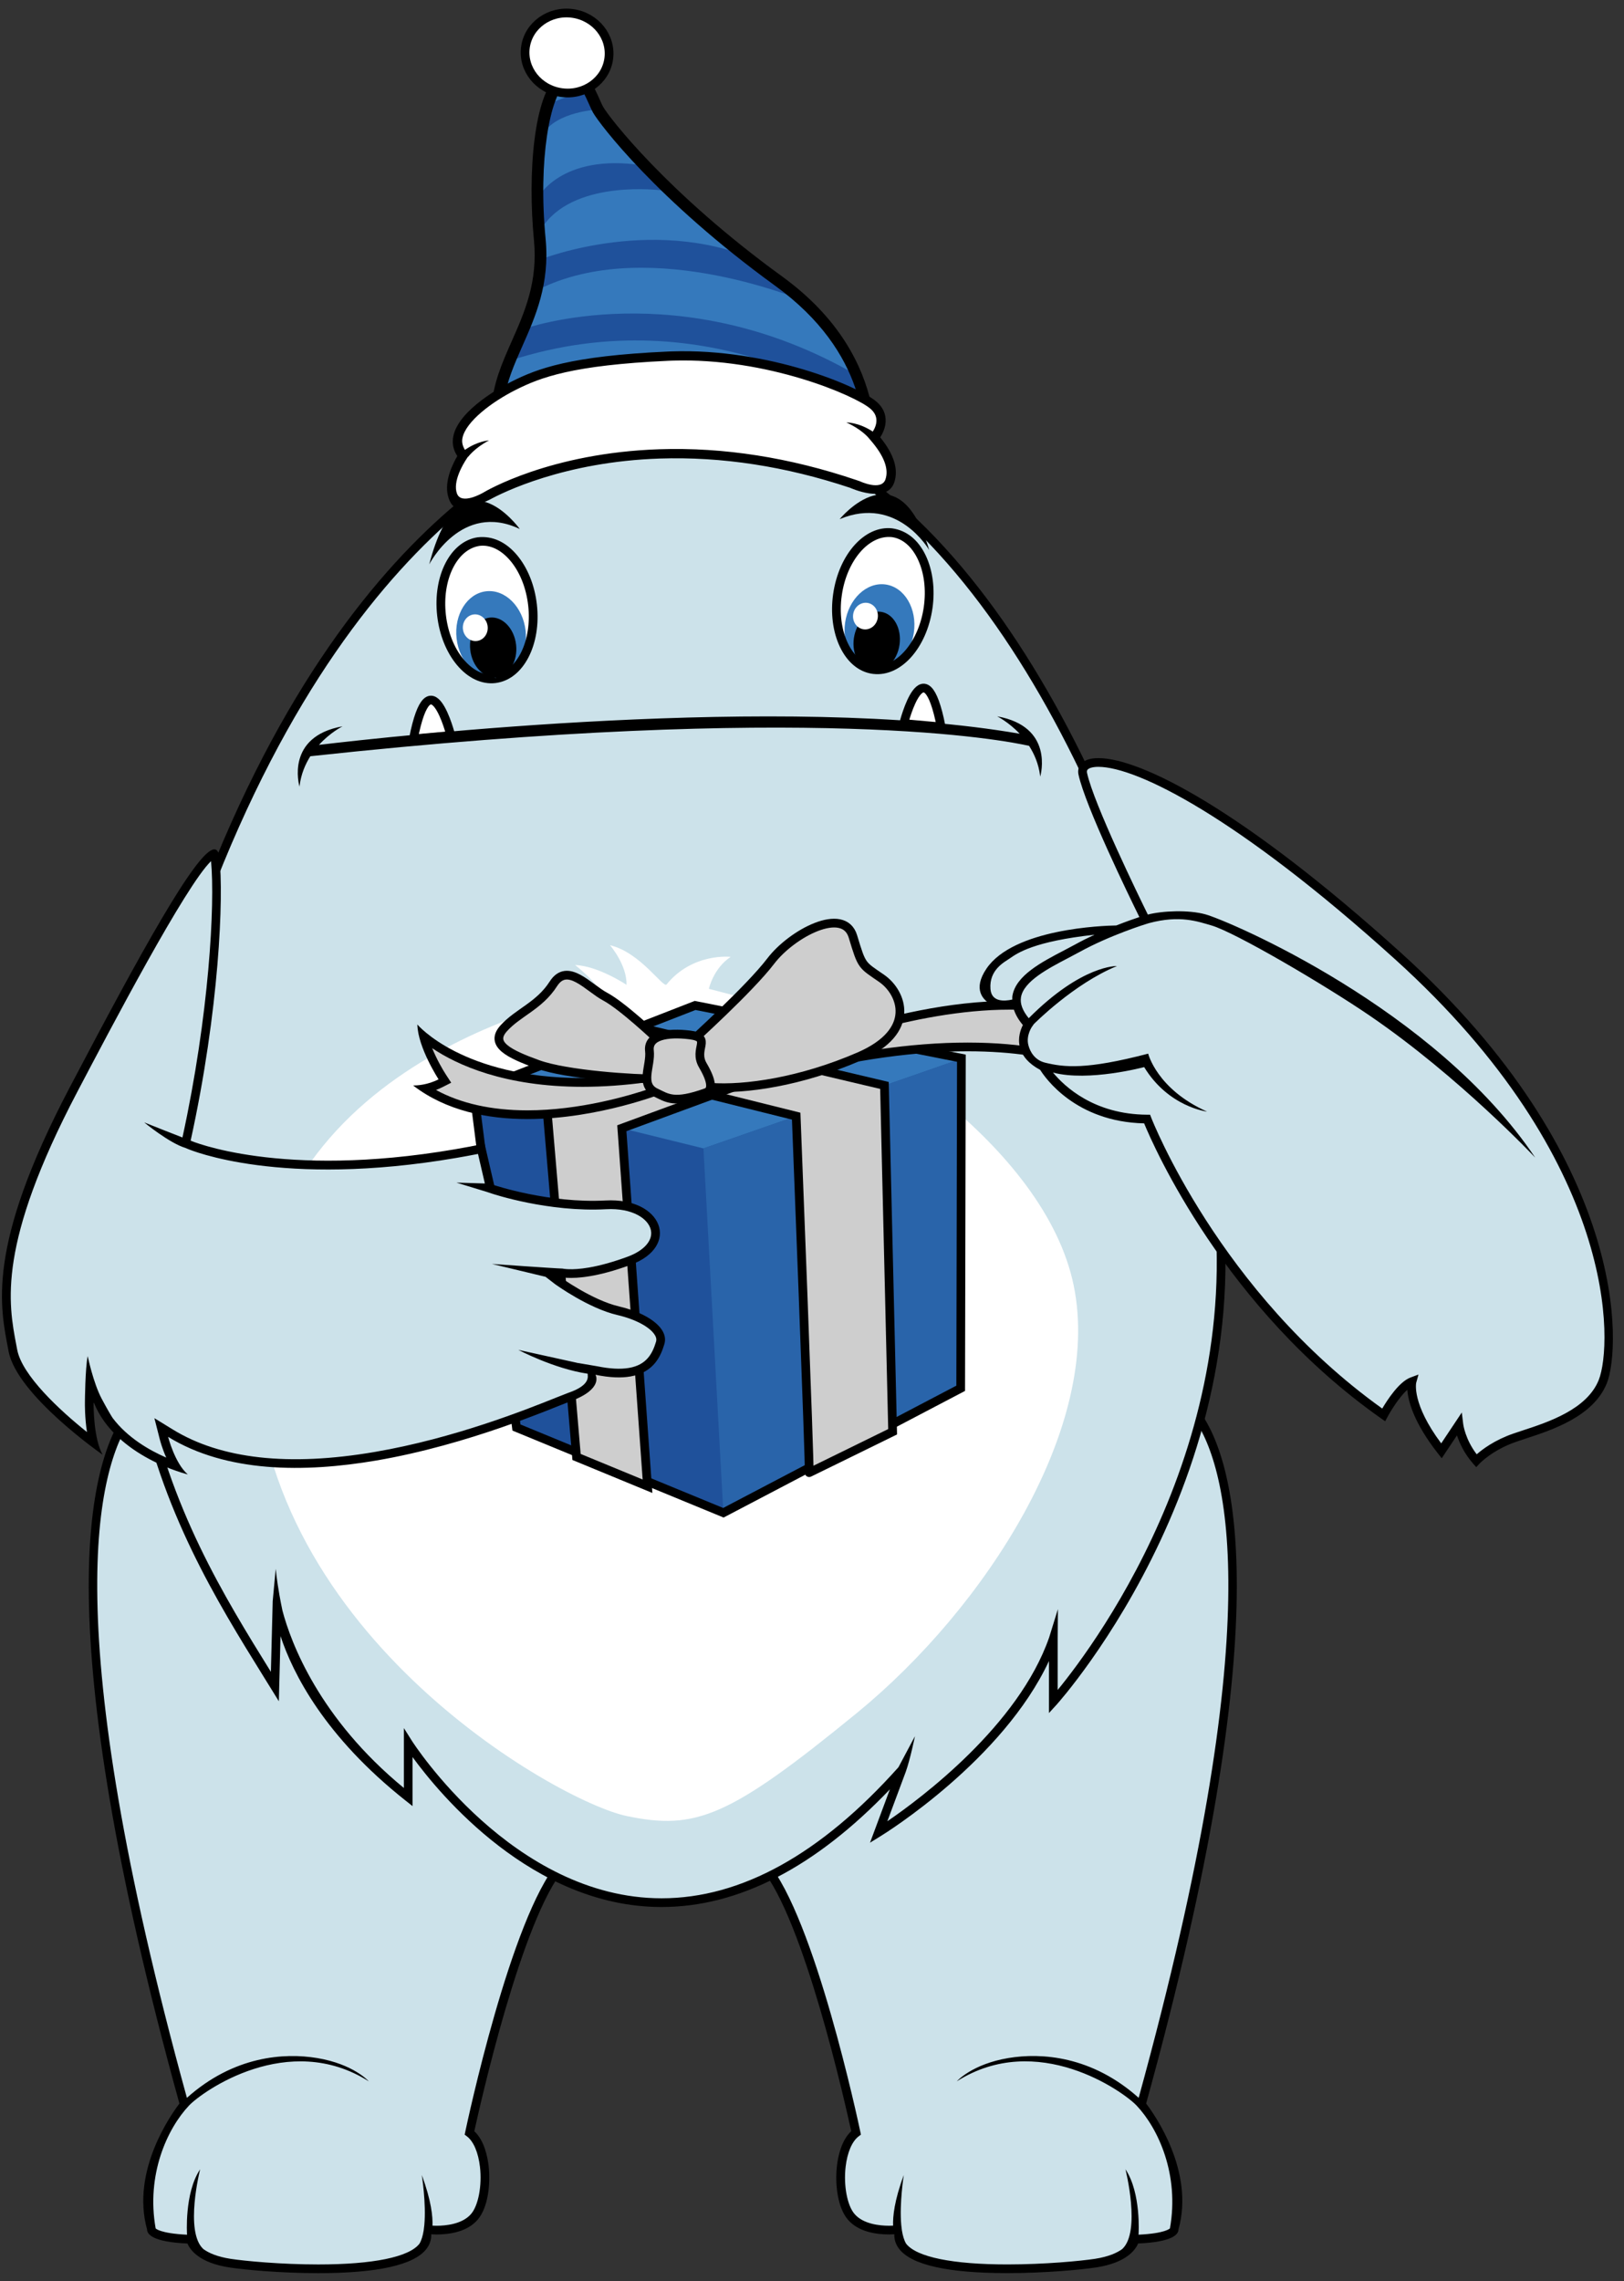 <svg xmlns="http://www.w3.org/2000/svg" xmlns:xlink="http://www.w3.org/1999/xlink" width="131" height="184" version="1.1"><rect width="100%" height="100%" fill="#333333" stroke="none"/><g id="ID0.509649989195168"><g id="ID0.21365318773314357"><g id="ID0.20152056636288762"><g id="Leg_3_"><path id="Fill_15_" fill="#CCE2EA" d="M 15.419 80.349 C 15.419 80.349 5.235 81.056 16.423 121.494 C 16.423 121.494 13.544 125.029 14.544 128.658 C 14.544 128.658 14.544 129.148 16.794 129.217 C 16.794 129.217 16.919 130.258 19.044 130.584 C 21.169 130.912 31.049 131.654 30.296 128.658 C 30.296 128.658 32.214 128.935 33.067 127.924 C 33.920 126.913 33.891 123.951 32.781 123.119 C 32.781 123.119 35.349 110.928 38.045 107.783 C 40.740 104.637 23.300 76.900 15.419 80.349 Z" transform="matrix(1.407, 0, 0, 1.407, -8.25, -1.2)"/><path id="Outline_17_" d="M 36.999 101.617 C 33.496 94.004 23.504 79.803 16.891 79.803 C 16.330 79.803 15.801 79.910 15.403 80.100 C 15.354 80.103 14.180 80.203 13.049 81.801 C 10.941 84.781 8.543 93.893 16.150 121.440 C 15.672 122.065 13.365 125.313 14.296 128.659 C 14.296 128.925 14.603 129.376 16.610 129.462 C 16.764 129.829 17.284 130.567 19.007 130.833 C 19.865 130.964 21.932 131.161 24.106 131.161 C 27.505 131.161 29.590 130.696 30.305 129.780 C 30.502 129.528 30.597 129.245 30.588 128.934 C 30.675 128.940 30.776 128.944 30.887 128.944 C 31.639 128.944 32.661 128.794 33.259 128.085 C 33.848 127.386 33.994 126.040 33.877 125.019 C 33.816 124.488 33.630 123.556 33.057 123.025 C 33.360 121.636 35.770 110.824 38.235 107.947 C 39.135 106.893 38.060 103.924 36.999 101.617 Z M 37.855 107.619 C 35.150 110.777 32.641 122.566 32.536 123.066 L 32.504 123.222 L 32.631 123.318 C 33.013 123.605 33.285 124.244 33.381 125.074 C 33.502 126.140 33.291 127.271 32.876 127.762 C 32.377 128.354 31.416 128.444 30.887 128.444 C 30.803 128.444 30.727 128.442 30.658 128.438 C 30.678 127.932 30.595 127.012 30.045 125.538 C 30.045 125.538 30.306 127.161 30.190 128.405 L 30.153 128.712 C 30.104 129.013 30.028 129.280 29.911 129.474 C 29.313 130.240 27.253 130.662 24.106 130.662 C 21.976 130.662 19.895 130.465 19.084 130.340 C 18.302 130.219 17.828 130 17.528 129.785 C 16.428 128.797 17.337 125.207 17.337 125.207 C 16.423 126.576 16.586 128.941 16.587 128.957 C 15.023 128.883 14.785 128.594 14.787 128.594 C 14.239 125.524 15.447 122.879 16.700 121.553 C 17.468 120.742 22.389 117.242 27.005 120.164 C 27.005 120.164 26.140 119.180 24.046 118.830 C 22.153 118.516 19.265 118.711 16.579 121.111 C 9.120 94.011 11.397 85.056 13.429 82.133 C 14.421 80.704 15.431 80.600 15.521 80.579 C 15.939 80.396 16.400 80.304 16.892 80.304 C 22.754 80.304 32.604 93.259 36.546 101.827 C 37.917 104.809 38.407 106.975 37.855 107.619 Z" transform="matrix(1.407, 0, 0, 1.407, -8.25, -1.2)"/></g><g id="Leg_2_"><path id="Fill_14_" fill="#CCE2EA" d="M 72.303 80.349 C 72.303 80.349 82.487 81.056 71.299 121.494 C 71.299 121.494 74.178 125.029 73.178 128.658 C 73.178 128.658 73.178 129.148 70.928 129.217 C 70.928 129.217 70.803 130.258 68.678 130.584 C 66.553 130.912 56.674 131.654 57.426 128.658 C 57.426 128.658 55.508 128.935 54.656 127.924 C 53.802 126.912 53.832 123.951 54.941 123.119 C 54.941 123.119 52.373 110.928 49.677 107.783 C 46.982 104.637 64.422 76.900 72.303 80.349 Z" transform="matrix(1.407, 0, 0, 1.407, -8.25, -1.2)"/><path id="Outline_16_" d="M 49.488 107.945 C 51.953 110.822 54.363 121.634 54.666 123.023 C 54.094 123.554 53.906 124.486 53.846 125.017 C 53.729 126.038 53.875 127.384 54.465 128.083 C 55.063 128.792 56.084 128.942 56.836 128.942 C 56.947 128.942 57.049 128.938 57.135 128.932 C 57.127 129.243 57.221 129.526 57.418 129.778 C 58.133 130.694 60.219 131.159 63.617 131.159 C 65.791 131.159 67.857 130.962 68.717 130.831 C 70.440 130.565 70.959 129.827 71.113 129.460 C 73.121 129.374 73.427 128.923 73.427 128.657 C 74.359 125.311 72.050 122.063 71.573 121.438 C 79.178 93.891 76.782 84.780 74.673 81.799 C 73.542 80.200 72.368 80.101 72.319 80.098 C 71.921 79.908 71.391 79.801 70.831 79.801 C 64.218 79.801 54.226 94.002 50.724 101.615 C 49.662 103.924 48.588 106.893 49.488 107.945 Z M 51.178 101.826 C 55.121 93.258 64.971 80.303 70.832 80.303 C 71.324 80.303 71.785 80.396 72.203 80.578 C 72.293 80.599 73.303 80.703 74.295 82.132 C 76.326 85.055 78.604 94.010 71.145 121.110 C 68.459 118.710 65.571 118.514 63.678 118.829 C 61.584 119.179 60.719 120.163 60.719 120.163 C 65.334 117.241 70.256 120.741 71.024 121.552 C 72.278 122.878 73.485 125.523 72.938 128.593 C 72.940 128.593 72.702 128.882 71.137 128.956 C 71.139 128.940 71.301 126.575 70.387 125.206 C 70.387 125.206 71.295 128.796 70.196 129.784 C 69.897 129.999 69.423 130.218 68.641 130.339 C 67.829 130.464 65.748 130.661 63.618 130.661 C 60.472 130.661 58.411 130.239 57.813 129.473 C 57.696 129.280 57.620 129.012 57.571 128.711 L 57.534 128.404 C 57.419 127.160 57.679 125.537 57.679 125.537 C 57.130 127.012 57.046 127.932 57.066 128.437 C 56.998 128.441 56.921 128.443 56.837 128.443 C 56.308 128.443 55.347 128.353 54.849 127.761 C 54.433 127.271 54.222 126.140 54.343 125.073 C 54.439 124.243 54.712 123.604 55.093 123.317 L 55.220 123.221 L 55.189 123.065 C 55.084 122.565 52.574 110.776 49.869 107.618 C 49.316 106.975 49.805 104.809 51.178 101.826 Z" transform="matrix(1.407, 0, 0, 1.407, -8.25, -1.2)"/></g><g id="Body_1_"><path id="Fill_13_" fill="#CCE2EA" d="M 40.013 25.490 C 40.013 25.490 26.765 28.217 17.554 52.483 C 8.222 77.073 16.128 88.774 21.591 97.611 L 21.716 92.720 C 21.716 92.720 22.082 98.281 29.236 103.947 L 29.236 100.857 C 29.236 100.857 41.503 120.355 57.529 102.402 L 56.201 105.966 C 56.201 105.966 64.055 101.124 66.221 94.868 L 66.221 98.485 C 66.221 98.485 78.944 84.542 75.139 66.564 C 71.205 47.983 62.221 29.698 49.721 25.490 L 46.555 21.615 L 46.555 23.782 C 46.555 23.782 44.055 21.115 41.555 19.615 C 41.555 19.615 42.389 20.782 42.889 24.282 L 40.013 25.490 Z" transform="matrix(1.407, 0, 0, 1.407, -8.25, -1.2)"/><path id="Belly_1_" fill="#FFF" d="M 44.078 57.287 C 43.890 57.516 42.586 55.454 40.836 55.037 C 40.836 55.037 41.812 56.161 41.782 57.308 C 41.782 57.308 40.169 56.225 38.836 56.173 C 38.836 56.173 40.249 57.288 40.251 57.788 C 40.251 57.788 20.663 61.038 20.458 77.621 C 20.253 94.204 37.811 104.122 41.782 104.954 C 45.753 105.788 47.669 105.038 55.003 99.038 C 62.335 93.038 69.085 82.621 67.419 74.538 C 65.753 66.455 54.836 59.704 50.670 58.620 C 46.504 57.536 46.504 57.537 46.504 57.537 C 46.504 57.537 46.754 56.371 47.754 55.704 C 47.754 55.704 45.568 55.453 44.078 57.287 Z" transform="matrix(1.407, 0, 0, 1.407, -8.25, -1.2)"/><path id="Outline_15_" d="M 75.414 66.436 C 71.824 49.471 63.238 29.746 49.900 25.198 L 46.336 20.836 L 46.336 23.089 C 45.510 22.261 43.690 20.359 41.714 19.323 C 41.435 19.177 40.913 19.038 40.913 19.038 C 41.198 19.251 41.528 19.756 41.528 19.756 C 41.761 20.198 42.159 20.822 42.644 24.048 L 39.993 25.167 C 39.860 25.194 26.505 28.201 17.351 52.316 C 8.215 76.389 15.594 88.287 20.983 96.977 L 21.850 98.377 L 21.946 94.641 C 22.655 96.786 24.472 100.391 29.110 104.067 L 29.516 104.387 L 29.516 101.578 C 31.064 103.701 36.390 110.172 43.790 110.172 C 48.202 110.172 52.602 107.904 56.882 103.426 L 55.743 106.485 L 56.362 106.102 C 56.665 105.916 63.360 101.739 66.001 96.071 L 66.001 99.053 L 66.437 98.576 C 66.564 98.436 79.201 84.332 75.414 66.436 Z M 66.016 94.709 C 64.262 99.773 58.635 103.959 56.735 105.258 L 57.796 102.410 C 58.046 101.709 58.319 100.381 58.319 100.381 L 57.374 102.158 C 52.923 107.142 48.353 109.672 43.792 109.672 C 35.262 109.672 29.536 100.736 29.479 100.647 L 29.018 99.915 L 29.018 103.349 C 24.169 99.365 22.539 95.017 22.057 93.181 C 21.991 92.865 21.932 92.566 21.885 92.298 C 21.723 91.378 21.670 90.788 21.670 90.788 L 21.498 92.638 L 21.394 96.691 C 16.062 88.093 8.779 76.315 17.820 52.495 C 26.865 28.663 39.965 25.685 40.141 25.643 L 43.195 24.360 L 43.168 24.169 C 42.887 22.206 42.502 20.962 42.209 20.237 C 44.383 21.730 46.383 23.851 46.404 23.875 L 46.836 24.336 L 46.836 22.239 L 49.559 25.571 L 49.672 25.650 C 62.850 30.087 71.358 49.682 74.926 66.541 C 78.256 82.280 68.692 95.061 66.502 97.729 L 66.502 94.793 L 66.514 93.098 L 66.016 94.709 Z" transform="matrix(1.407, 0, 0, 1.407, -8.25, -1.2)"/></g><g id="Face_1_"><g id="Mouth_3_"><path id="Tooth_4_" fill="#FFF" stroke="#000" stroke-width=".5" d="M 57.674 42.330 C 57.674 42.330 58.863 37.626 59.822 42.524 L 57.674 42.330 Z" transform="matrix(1.407, 0, 0, 1.407, -8.25, -1.2)"/><path id="Tooth_5_" fill="#FFF" stroke="#000" stroke-width=".5" d="M 31.710 43.018 C 31.710 43.018 30.521 38.314 29.563 43.212 L 31.710 43.018 Z" transform="matrix(1.407, 0, 0, 1.407, -8.25, -1.2)"/><path id="Mouth_2_" d="M 63.031 41.917 C 63.031 41.917 63.685 42.238 64.324 42.915 C 50.847 40.569 28.445 43.041 24.150 43.553 C 24.808 42.831 25.504 42.489 25.504 42.489 C 22.248 43.072 22.998 45.821 23.036 45.956 C 23.035 45.946 23.035 45.928 23.040 45.891 C 23.127 45.219 23.365 44.667 23.655 44.204 C 52.388 41.092 63.534 43.308 64.863 43.609 C 65.160 44.076 65.406 44.635 65.494 45.318 C 65.500 45.355 65.500 45.373 65.498 45.383 C 65.537 45.250 66.287 42.500 63.031 41.917 Z" transform="matrix(1.407, 0, 0, 1.407, -8.25, -1.2)"/></g><g id="Eye_3_"><path id="White_3_" fill="#FFF" d="M 33.785 31.871 C 34.509 31.871 35.165 32.315 35.641 33.031 C 36.116 33.748 36.410 34.737 36.410 35.829 C 36.410 36.921 36.116 37.910 35.641 38.627 C 35.165 39.343 34.509 39.787 33.785 39.787 C 33.061 39.787 32.405 39.343 31.929 38.627 C 31.454 37.910 31.160 36.921 31.160 35.829 C 31.160 34.737 31.454 33.748 31.929 33.031 C 32.405 32.315 33.061 31.871 33.785 31.871 Z" transform="matrix(1.398, -0.158, 0.158, 1.398, -13.6, 4.4)"/><g id="Iris_8_"><path id="Iris_9_" fill="#3579BC" d="M 33.995 34.772 C 34.544 34.772 35.042 35.052 35.402 35.504 C 35.763 35.957 35.986 36.582 35.986 37.271 C 35.986 37.960 35.763 38.585 35.402 39.038 C 35.042 39.490 34.544 39.770 33.995 39.770 C 33.446 39.770 32.948 39.490 32.588 39.038 C 32.227 38.585 32.004 37.960 32.004 37.271 C 32.004 36.582 32.227 35.957 32.588 35.504 C 32.948 35.052 33.446 34.772 33.995 34.772 Z" transform="matrix(1.398, -0.158, 0.158, 1.398, -13.8, 4.45)"/><path id="Pupil_3_" d="M 34.108 36.327 C 34.473 36.327 34.803 36.520 35.043 36.831 C 35.282 37.142 35.430 37.571 35.430 38.045 C 35.430 38.519 35.282 38.948 35.043 39.259 C 34.803 39.570 34.473 39.763 34.108 39.763 C 33.743 39.763 33.413 39.570 33.173 39.259 C 32.934 38.948 32.786 38.519 32.786 38.045 C 32.786 37.571 32.934 37.142 33.173 36.831 C 33.413 36.520 33.743 36.327 34.108 36.327 Z" transform="matrix(1.398, -0.159, 0.159, 1.398, -13.95, 4.45)"/><path id="Highlight_3_" fill="#FFF" d="M 33.067 36.099 C 33.264 36.099 33.442 36.185 33.571 36.324 C 33.700 36.462 33.780 36.654 33.780 36.865 C 33.780 37.076 33.700 37.268 33.571 37.406 C 33.442 37.545 33.264 37.631 33.067 37.631 C 32.870 37.631 32.692 37.545 32.563 37.406 C 32.434 37.268 32.354 37.076 32.354 36.865 C 32.354 36.654 32.434 36.462 32.563 36.324 C 32.692 36.185 32.870 36.099 33.067 36.099 Z" transform="matrix(1.398, -0.159, 0.159, 1.398, -13.75, 4.35)"/></g><path id="Outline_13_" d="M 34.323 40.001 L 34.260 40.010 C 33.477 40.098 32.698 39.733 32.065 38.979 C 31.458 38.255 31.053 37.251 30.928 36.152 C 30.668 33.858 31.687 31.882 33.247 31.654 C 34.094 31.557 34.873 31.923 35.506 32.676 C 36.113 33.401 36.518 34.405 36.643 35.504 C 36.902 37.799 35.883 39.774 34.323 40.001 L 34.323 40.001 Z M 33.367 32.144 C 32.049 32.336 31.199 34.106 31.426 36.096 C 31.539 37.098 31.903 38.009 32.447 38.658 C 32.968 39.279 33.592 39.583 34.203 39.513 L 34.287 39.754 L 34.251 39.506 C 35.522 39.321 36.371 37.550 36.145 35.561 C 36.032 34.558 35.668 33.648 35.124 32.999 C 34.601 32.378 33.978 32.074 33.367 32.144 L 33.367 32.144 L 33.367 32.144 Z" transform="matrix(1.407, 0, 0, 1.407, -8.25, -1.2)"/></g><g id="Eye_2_"><path id="White_2_" fill="#FFF" d="M 56.476 31.356 C 57.200 31.356 57.856 31.800 58.332 32.516 C 58.807 33.233 59.101 34.222 59.101 35.314 C 59.101 36.406 58.807 37.395 58.332 38.112 C 57.856 38.828 57.200 39.272 56.476 39.272 C 55.752 39.272 55.096 38.828 54.620 38.112 C 54.145 37.395 53.851 36.406 53.851 35.314 C 53.851 34.222 54.145 33.233 54.620 32.516 C 55.096 31.800 55.752 31.356 56.476 31.356 Z" transform="matrix(1.393, 0.2, -0.2, 1.393, -0.5, -11.95)"/><g id="Iris_6_"><path id="Iris_7_" fill="#3579BC" d="M 56.314 34.264 C 56.863 34.264 57.361 34.544 57.721 34.996 C 58.082 35.449 58.305 36.074 58.305 36.763 C 58.305 37.452 58.082 38.077 57.721 38.530 C 57.361 38.982 56.863 39.262 56.314 39.262 C 55.765 39.262 55.267 38.982 54.907 38.530 C 54.546 38.077 54.323 37.452 54.323 36.763 C 54.323 36.074 54.546 35.449 54.907 34.996 C 55.267 34.544 55.765 34.264 56.314 34.264 Z" transform="matrix(1.393, 0.2, -0.2, 1.393, -0.15, -11.85)"/><path id="Pupil_2_" d="M 56.229 35.823 C 56.594 35.823 56.924 36.015 57.164 36.326 C 57.403 36.637 57.551 37.066 57.551 37.540 C 57.551 38.014 57.403 38.443 57.164 38.754 C 56.924 39.065 56.594 39.257 56.229 39.257 C 55.864 39.257 55.534 39.065 55.294 38.754 C 55.055 38.443 54.907 38.014 54.907 37.540 C 54.907 37.066 55.055 36.637 55.294 36.326 C 55.534 36.015 55.864 35.823 56.229 35.823 Z" transform="matrix(1.393, 0.2, -0.2, 1.393, -0.1, -11.8)"/><path id="Highlight_2_" fill="#FFF" d="M 55.520 35.371 C 55.716 35.371 55.894 35.457 56.023 35.595 C 56.152 35.734 56.232 35.925 56.232 36.136 C 56.232 36.347 56.152 36.538 56.023 36.677 C 55.894 36.815 55.716 36.901 55.520 36.901 C 55.324 36.901 55.146 36.815 55.017 36.677 C 54.888 36.538 54.808 36.347 54.808 36.136 C 54.808 35.925 54.888 35.734 55.017 35.595 C 55.146 35.457 55.324 35.371 55.520 35.371 Z" transform="matrix(1.393, 0.2, -0.2, 1.393, -0.3, -11.75)"/></g><path id="Outline_12_" d="M 55.943 39.487 L 55.879 39.480 C 55.098 39.368 54.436 38.817 54.014 37.928 C 53.610 37.074 53.473 36 53.629 34.906 C 53.957 32.620 55.441 30.967 57.008 31.140 C 57.854 31.260 58.516 31.811 58.938 32.700 C 59.342 33.554 59.479 34.628 59.323 35.723 C 58.994 38.008 57.510 39.661 55.943 39.487 L 55.943 39.487 Z M 57.002 31.643 C 55.678 31.497 54.408 32.994 54.125 34.976 C 53.982 35.974 54.104 36.947 54.467 37.713 C 54.815 38.446 55.340 38.897 55.949 38.984 L 55.970 39.238 L 55.997 38.989 C 57.272 39.131 58.542 37.632 58.825 35.650 C 58.968 34.651 58.846 33.679 58.483 32.913 C 58.137 32.181 57.611 31.730 57.002 31.643 L 57.002 31.643 L 57.002 31.643 Z" transform="matrix(1.407, 0, 0, 1.407, -8.25, -1.2)"/></g><path id="L_Eyebrow_1_" d="M 30.472 33.205 C 30.472 33.205 32.314 29.587 35.662 31.177 C 35.663 31.177 32.238 26.407 30.472 33.205 Z" transform="matrix(1.407, 0, 0, 1.407, -8.25, -1.2)"/><path id="R_Eyebrow_1_" d="M 59.135 32.384 C 59.135 32.384 57.315 29.222 54.004 30.612 C 54.004 30.611 57.389 26.442 59.135 32.384 Z" transform="matrix(1.407, 0, 0, 1.407, -8.25, -1.2)"/></g><g id="Gift_1_"><g id="Box_1_"><path id="Box_Fill_1_" fill="#1F519B" d="M 33.025 63.433 L 35.472 82.685 L 47.334 87.572 L 60.939 80.436 L 60.980 61.514 L 45.715 58.490 L 33.025 63.433" transform="matrix(1.407, 0, 0, 1.407, -8.25, -1.2)"/><path id="Box_Top_1_" fill="#3579BC" d="M 33.025 63.433 L 46.193 66.685 L 61.082 61.507 L 45.715 58.490 L 33.025 63.433" transform="matrix(1.407, 0, 0, 1.407, -8.25, -1.2)"/><path id="Box_Side_1_" fill="#2964AA" d="M 46.193 66.685 L 47.334 87.572 L 60.939 80.436 L 61.082 61.507 L 46.193 66.685" transform="matrix(1.407, 0, 0, 1.407, -8.25, -1.2)"/><path id="Box_Outline_1_" d="M 47.348 87.846 L 35.243 82.861 L 32.754 63.271 L 45.692 58.230 L 61.231 61.309 L 61.190 80.587 L 47.348 87.846 L 47.348 87.846 Z M 35.702 82.510 L 47.323 87.297 L 60.692 80.285 L 60.731 61.720 L 45.737 58.750 L 33.299 63.595 L 35.702 82.510 L 35.702 82.510 Z" transform="matrix(1.407, 0, 0, 1.407, -8.25, -1.2)"/></g><path id="R_Ribbon_1_" fill="#CECECE" stroke="#000" stroke-width=".5" d="M 37.899 61.448 L 51.510 64.836 C 51.510 64.836 52.311 85.242 52.254 85.273 C 52.195 85.306 57.039 82.928 57.039 82.928 L 56.570 63.076 L 42.193 59.680 L 37.899 61.448 Z" transform="matrix(1.407, 0, 0, 1.407, -8.25, -1.2)"/><path id="L_Ribbon_1_" fill="#CECECE" stroke="#000" stroke-width=".5" d="M 50.664 59.403 L 37.225 64.470 L 38.917 84.373 L 42.986 86.051 L 41.514 65.529 L 55.492 60.387 L 50.664 59.403" transform="matrix(1.407, 0, 0, 1.407, -8.25, -1.2)"/><g id="Bow_1_"><g id="ID0.5933016669005156"><path id="ID0.20992873655632138" fill="#CECECE" d="M 49.768 61.818 C 51.319 61.141 57.803 58.480 63.754 58.480 C 65.315 58.480 66.729 58.663 67.975 59.024 C 67.637 59.129 67.233 59.286 66.823 59.514 L 66.507 59.689 L 66.782 59.923 C 66.796 59.936 68.069 61.033 68.546 62.104 C 67.577 61.663 65.286 60.868 61.341 60.868 C 58.111 60.868 54.458 61.406 50.486 62.465 L 49.768 61.818 Z" transform="matrix(1.407, 0, 0, 1.407, -8.25, -1.2)"/><path id="ID0.3922993503510952" d="M 63.756 58.730 L 63.756 58.730 C 64.983 58.730 66.117 58.844 67.147 59.072 C 67.001 59.138 66.852 59.212 66.700 59.296 L 66.071 59.646 L 66.620 60.114 C 66.917 60.368 67.530 60.965 67.970 61.603 C 66.747 61.158 64.593 60.618 61.341 60.618 C 58.124 60.618 54.495 61.146 50.552 62.189 L 50.226 61.894 C 52.230 61.047 58.225 58.730 63.756 58.730 M 63.754 58.230 C 56.834 58.230 49.315 61.746 49.315 61.746 L 50.419 62.742 C 54.960 61.520 58.564 61.118 61.341 61.118 C 66.673 61.118 68.954 62.598 68.954 62.598 C 68.763 61.286 66.944 59.733 66.944 59.733 C 67.932 59.184 68.891 59.067 68.891 59.067 C 67.314 58.468 65.555 58.230 63.754 58.230 L 63.754 58.230 Z" transform="matrix(1.407, 0, 0, 1.407, -8.25, -1.2)"/></g><g id="ID0.7270398652181029"><path id="ID0.7009210777468979" fill="#CECECE" d="M 36.101 64.753 C 33.747 64.753 31.778 64.250 30.233 63.255 C 30.497 63.202 30.804 63.109 31.121 62.948 L 31.369 62.822 L 31.217 62.589 C 31.208 62.575 30.434 61.377 30.146 60.263 C 31.232 61.162 34.011 62.904 39.270 62.904 C 40.470 62.904 41.745 62.811 43.060 62.626 L 43.529 63.383 C 42.592 63.720 39.442 64.753 36.101 64.753 L 36.101 64.753 Z" transform="matrix(1.407, 0, 0, 1.407, -8.25, -1.2)"/><path id="ID0.14170527132228017" d="M 30.640 60.939 C 32.056 61.892 34.780 63.154 39.269 63.154 C 40.432 63.154 41.663 63.068 42.932 62.896 L 43.153 63.250 C 41.975 63.651 39.115 64.503 36.102 64.503 C 34.041 64.503 32.285 64.111 30.860 63.336 C 30.982 63.290 31.108 63.235 31.235 63.171 L 31.732 62.919 L 31.427 62.452 C 31.248 62.178 30.903 61.582 30.640 60.939 M 29.791 59.582 C 29.821 60.907 31.008 62.725 31.008 62.725 C 30.365 63.052 29.766 63.077 29.595 63.077 C 29.563 63.077 29.546 63.076 29.546 63.076 C 31.440 64.535 33.823 65.003 36.102 65.003 C 40.170 65.003 43.901 63.511 43.901 63.511 L 43.186 62.355 C 41.749 62.564 40.446 62.653 39.269 62.653 C 32.367 62.654 29.791 59.582 29.791 59.582 L 29.791 59.582 Z" transform="matrix(1.407, 0, 0, 1.407, -8.25, -1.2)"/></g><path id="ID0.07137366384267807" fill="#CECECE" stroke="#000" stroke-width=".5" d="M 45.482 60.573 C 45.482 60.573 48.843 57.536 50.050 55.949 C 51.257 54.363 54.236 52.787 54.763 54.537 C 55.290 56.286 55.263 56.143 56.413 56.941 C 57.565 57.739 58.470 59.963 55.124 61.415 C 51.778 62.866 48.573 63.327 46.589 63.181 C 44.607 63.035 44.887 61.116 45.482 60.573 Z" transform="matrix(1.407, 0, 0, 1.407, -8.25, -1.2)"/><path id="ID0.47369779739528894" fill="#CECECE" stroke="#000" stroke-width=".5" d="M 43.492 60.350 C 43.492 60.350 41.539 58.505 40.565 57.988 C 39.589 57.470 38.401 55.986 37.589 57.252 C 36.778 58.519 35.552 58.895 34.737 59.807 C 33.922 60.719 35.046 61.268 36.695 61.865 C 38.343 62.463 42.224 62.718 43.653 62.703 C 45.084 62.689 44.270 60.875 43.492 60.350 Z" transform="matrix(1.407, 0, 0, 1.407, -8.25, -1.2)"/><path id="ID0.33754184236750007" fill="#CECECE" stroke="#000" stroke-width=".5" d="M 43.467 63.489 C 44.119 63.797 44.504 64.148 46.352 63.482 C 46.694 63.358 46.725 62.889 46.159 61.926 C 45.593 60.962 46.720 60.343 45.415 60.181 C 44.106 60.020 42.995 60.221 43.097 61.091 C 43.195 61.962 42.514 63.038 43.467 63.489 Z" transform="matrix(1.407, 0, 0, 1.407, -8.25, -1.2)"/></g></g><g id="Hat_3_"><g id="Hat_Base_3_"><path id="Fill_12_" fill="#3579BC" d="M 55.604 27.605 C 55.604 27.605 57.028 21.696 50.504 16.965 C 43.984 12.234 40.592 7.918 40.151 7.136 C 39.816 6.543 39.225 4.457 38.094 5.374 C 36.958 6.290 36.401 10.306 36.814 14.591 C 37.222 18.876 34.549 21.121 34.387 24.253 C 34.387 24.253 44.967 21.094 55.604 27.605 Z" transform="matrix(1.407, 0, 0, 1.407, -8.25, -1.2)"/><g id="Stripes_2_"><path id="ID0.02374853752553463" fill="#1F519B" d="M 55.562 24.378 C 55.562 24.378 46.642 17.758 35.084 21.531 L 35.918 19.701 C 35.918 19.701 44.861 16.495 54.959 22.349 L 55.562 24.378 Z" transform="matrix(1.407, 0, 0, 1.407, -8.25, -1.2)"/><path id="ID0.6463260282762349" fill="#1F519B" d="M 52.135 18.180 C 52.135 18.180 43.342 14.374 36.999 17.320 L 36.868 15.719 C 36.868 15.719 43.696 13.012 49.799 16.028 L 52.135 18.180 Z" transform="matrix(1.407, 0, 0, 1.407, -8.25, -1.2)"/><path id="ID0.9344656621105969" fill="#1F519B" d="M 43.770 11.764 C 43.770 11.764 38.997 11.139 37.078 13.705 L 36.682 12.214 C 36.682 12.214 37.999 9.622 42.690 10.330 L 43.913 11.905" transform="matrix(1.407, 0, 0, 1.407, -8.25, -1.2)"/><path id="ID0.915137825999409" fill="#1F519B" d="M 40.151 7.136 C 40.151 7.136 37.767 7.221 36.959 8.574 L 37.440 6.760 L 39.878 5.808 L 40.151 7.136 Z" transform="matrix(1.407, 0, 0, 1.407, -8.25, -1.2)"/></g><path id="Outline_11_" d="M 55.820 28.131 L 55.427 27.891 C 52.177 25.901 48.601 24.624 44.800 24.096 C 38.930 23.281 34.526 24.562 34.482 24.575 L 34.027 24.710 L 34.050 24.237 C 34.121 22.854 34.648 21.667 35.203 20.410 C 35.942 18.742 36.705 17.015 36.476 14.625 C 36.104 10.762 36.468 6.255 37.880 5.115 C 38.175 4.877 38.475 4.779 38.770 4.820 C 39.521 4.924 39.944 5.875 40.249 6.568 C 40.321 6.732 40.384 6.875 40.440 6.973 C 40.776 7.572 44.105 11.911 50.698 16.696 C 57.325 21.503 55.938 27.624 55.927 27.685 L 55.820 28.131 L 55.820 28.131 Z M 38.678 5.482 C 38.572 5.467 38.449 5.519 38.304 5.635 C 37.403 6.361 36.704 9.979 37.145 14.559 C 37.391 17.124 36.556 19.013 35.817 20.679 C 35.353 21.730 34.911 22.729 34.762 23.807 C 36.071 23.492 39.932 22.742 44.894 23.432 C 48.621 23.950 52.138 25.172 55.353 27.065 C 55.533 25.615 55.597 21.072 50.306 17.236 C 43.531 12.318 40.227 7.956 39.858 7.299 C 39.794 7.187 39.722 7.025 39.640 6.838 C 39.437 6.383 39.064 5.536 38.678 5.482 L 38.678 5.482 Z" transform="matrix(1.407, 0, 0, 1.407, -8.25, -1.2)"/></g><path id="Puff_3_" fill="#FFF" stroke="#000" stroke-width=".5" d="M 38.432 1.669 C 39.097 1.669 39.699 1.926 40.136 2.340 C 40.572 2.755 40.842 3.327 40.842 3.959 C 40.842 4.591 40.572 5.163 40.136 5.578 C 39.699 5.992 39.097 6.249 38.432 6.249 C 37.767 6.249 37.165 5.992 36.728 5.578 C 36.292 5.163 36.022 4.591 36.022 3.959 C 36.022 3.327 36.292 2.755 36.728 2.340 C 37.165 1.926 37.767 1.669 38.432 1.669 Z" transform="matrix(-1.394, -0.194, 0.194, -1.394, 98.55, 17.25)"/><g id="Brim_3_"><path id="Brim_Fill_3_" fill="#FFF" d="M 56.033 25.932 C 56.033 25.932 56.937 24.900 55.971 24.071 C 55.004 23.244 49.799 21.019 44.196 21.271 C 38.598 21.523 36.776 22.250 35.360 22.962 C 33.947 23.673 31.198 25.493 32.454 26.982 C 32.454 26.982 30.846 29.847 32.364 29.796 C 32.707 29.784 33.729 29.334 33.729 29.334 C 33.729 29.334 42.079 24.268 54.927 28.630 C 54.926 28.629 58.904 30.114 56.033 25.932 Z" transform="matrix(1.407, 0, 0, 1.407, -8.25, -1.2)"/><path id="Brim_Outline_3_" d="M 31.548 29.283 C 31.661 29.721 31.880 30.044 32.376 30.043 C 32.814 30.043 33.954 29.487 33.954 29.487 C 34.667 29.098 38.206 27.321 43.687 27.139 C 47.238 27.021 50.908 27.585 54.603 28.817 C 54.603 28.817 56.695 29.774 57.130 28.511 C 57.386 27.764 57.116 26.894 56.327 25.922 C 56.470 25.702 56.669 25.310 56.636 24.863 C 56.611 24.486 56.431 24.152 56.103 23.870 C 55.091 23.006 49.953 20.811 44.374 20.997 L 44.142 21.006 C 38.538 21.258 36.651 21.993 35.198 22.724 C 34.697 22.977 32.171 24.318 31.854 25.854 C 31.771 26.264 31.847 26.647 32.083 26.995 C 31.851 27.390 31.318 28.414 31.548 29.283 Z M 32.628 27.132 L 32.688 27.041 L 32.702 27.042 C 32.702 27.042 33.080 26.526 33.898 26.101 C 33.898 26.101 33.254 26.129 32.519 26.643 C 32.390 26.428 32.325 26.205 32.377 25.960 C 32.568 25.020 34.053 23.895 35.437 23.199 C 36.841 22.493 38.669 21.785 44.166 21.536 L 44.393 21.527 C 49.879 21.345 54.909 23.548 55.754 24.274 C 55.977 24.462 56.090 24.667 56.108 24.899 C 56.129 25.182 56.001 25.436 55.901 25.594 C 55.081 25.052 54.383 25.070 54.383 25.070 C 55.227 25.441 55.639 25.930 55.639 25.930 L 55.789 26.105 C 56.549 26.988 56.832 27.739 56.627 28.334 C 56.393 29.020 55.162 28.442 55.162 28.442 L 54.971 28.376 C 51.151 27.079 47.346 26.484 43.670 26.606 C 37.391 26.815 33.701 29.011 33.548 29.105 C 33.548 29.105 32.312 29.824 32.062 29.146 C 31.809 28.467 32.409 27.456 32.628 27.132 Z" transform="matrix(1.407, 0, 0, 1.407, -8.25, -1.2)"/></g></g><g id="Arm_3_"><path id="Fill_7_" fill="#CCE2EA" d="M 27.394 84.332 C 22.403 85.186 18.446 84.740 15.634 83.008 L 15.108 82.684 L 15.261 83.283 C 15.273 83.330 15.491 84.174 15.921 84.887 C 14.688 84.436 12.318 83.315 11.462 81.135 L 10.980 81.223 C 10.980 81.288 10.964 82.520 11.224 83.550 C 9.882 82.529 6.953 80.116 6.603 78.273 L 6.561 78.047 C 6.084 75.565 5.431 72.164 10.080 63.316 C 12.349 58.996 17.065 50.017 18.143 49.795 C 18.144 49.809 18.176 49.871 18.193 50.029 C 18.464 52.397 18.134 58.977 16.551 66.189 L 16.507 66.391 L 16.695 66.473 C 16.907 66.565 22 68.693 31.978 66.985 C 31.979 66.985 31.980 66.985 31.980 66.985 C 32.461 66.902 32.953 66.811 33.457 66.710 L 33.983 68.985 L 34.116 69.030 C 34.246 69.073 37.338 70.098 40.603 69.921 C 42.323 69.827 43.270 70.582 43.425 71.322 C 43.573 72.038 43.005 72.729 41.944 73.122 C 41.114 73.430 40.346 73.644 39.663 73.762 C 38.550 73.952 38.041 73.814 38.035 73.812 L 37.818 74.254 C 37.894 74.310 39.715 75.622 41.318 75.994 C 42.439 76.254 43.323 76.745 43.630 77.275 C 43.743 77.467 43.769 77.651 43.712 77.837 C 43.495 78.556 43.116 79.317 41.960 79.515 C 41.440 79.604 40.799 79.572 40.055 79.418 L 39.492 79.301 L 39.791 79.792 C 39.791 79.792 39.843 79.897 39.782 80.055 C 39.714 80.234 39.457 80.585 38.512 80.937 C 38.366 80.991 38.153 81.077 37.878 81.187 C 36.112 81.893 31.975 83.547 27.394 84.332 L 27.394 84.332 Z" transform="matrix(1.407, 0, 0, 1.407, -8.25, -1.2)"/><path id="Outline_10_" d="M 42.031 73.355 C 44.894 72.294 43.843 69.494 40.589 69.670 C 37.335 69.846 34.196 68.791 34.196 68.791 L 33.645 66.415 C 33.061 66.535 32.493 66.642 31.936 66.737 C 21.915 68.451 16.793 66.242 16.793 66.242 C 18.433 58.775 18.696 52.238 18.440 49.999 C 18.402 49.660 18.288 49.515 18.107 49.546 C 17.093 49.719 13.954 55.396 9.856 63.198 C 5.025 72.394 5.879 75.799 6.356 78.317 C 6.833 80.835 11.745 84.243 11.745 84.243 C 11.234 83.327 11.227 81.520 11.229 81.274 L 11.251 81.274 C 12.513 84.382 16.630 85.374 16.630 85.374 C 15.888 84.739 15.501 83.220 15.501 83.220 C 18.842 85.278 23.306 85.282 27.434 84.577 C 32.761 83.665 37.530 81.567 38.598 81.170 C 40.492 80.465 40.002 79.661 40.002 79.661 C 40.835 79.833 41.487 79.848 42 79.760 C 43.352 79.530 43.746 78.586 43.951 77.908 C 44.234 76.972 42.945 76.114 41.373 75.749 C 39.801 75.384 37.964 74.050 37.964 74.050 C 37.964 74.050 38.498 74.212 39.703 74.006 C 40.308 73.904 41.078 73.709 42.031 73.355 Z M 34.066 73.308 L 37.140 74.045 L 37.672 74.456 C 37.750 74.513 39.610 75.854 41.263 76.238 C 42.301 76.479 43.148 76.935 43.416 77.400 C 43.516 77.572 43.496 77.691 43.475 77.765 C 43.270 78.443 42.938 79.095 41.919 79.270 C 41.430 79.353 40.819 79.321 40.106 79.174 L 38.955 78.978 L 39.003 79.028 L 38.975 79.010 L 38.955 78.978 L 35.578 78.234 C 35.578 78.234 37.623 79.314 39.547 79.600 L 39.559 79.613 C 39.529 79.700 39.803 80.238 38.426 80.704 C 38.279 80.759 38.064 80.845 37.787 80.955 C 36.027 81.660 31.908 83.306 27.353 84.085 C 22.423 84.929 18.526 84.495 15.766 82.796 L 14.715 82.149 L 15.020 83.345 C 15.042 83.435 15.164 83.892 15.394 84.409 C 14.429 83.991 13.165 83.264 12.318 82.133 C 12.230 81.997 12.038 81.682 11.698 81.044 C 11.207 80.124 10.891 78.590 10.891 78.590 C 10.745 79.313 10.732 81.218 10.732 81.218 C 10.730 81.352 10.723 82.121 10.850 82.946 C 9.276 81.689 7.127 79.692 6.850 78.227 L 6.807 78 C 6.337 75.554 5.695 72.203 10.301 63.433 C 12.210 59.799 16.518 51.597 17.963 50.218 C 18.198 52.686 17.852 59.062 16.324 66.059 C 15.778 65.846 14.862 65.488 14.131 65.195 C 14.131 65.195 15.574 66.383 16.494 66.658 L 16.598 66.702 C 16.812 66.795 21.970 68.951 32.021 67.231 C 32.429 67.161 32.844 67.085 33.268 67.002 L 33.661 68.696 L 32.032 68.647 L 33.772 69.178 L 34.037 69.267 C 34.169 69.311 37.306 70.350 40.617 70.171 C 42.119 70.090 43.043 70.714 43.180 71.373 C 43.303 71.960 42.795 72.540 41.859 72.888 C 41.043 73.190 40.290 73.401 39.622 73.515 C 38.588 73.692 38.112 73.573 38.111 73.574 C 37.708 73.567 34.066 73.308 34.066 73.308 Z" transform="matrix(1.407, 0, 0, 1.407, -8.25, -1.2)"/></g><g id="Arm_2_"><path id="Fill_3_" fill="#CCE2EA" d="M 86.004 55.649 C 73.004 43.899 67.617 43.725 67.942 45.211 C 68.380 47.219 71.538 53.571 71.538 53.571 C 71.538 53.571 70.661 53.841 69.554 54.299 C 67.552 54.231 63.501 54.435 62.400 57.086 C 62.400 57.086 62.009 58.822 64.158 58.370 C 64.207 58.737 64.404 59.138 64.818 59.581 C 64.818 59.581 63.791 61.029 65.679 61.995 C 65.679 61.995 67.380 64.982 71.630 65.003 C 71.630 65.003 75.505 75.149 85.192 81.961 C 85.192 81.961 86.067 80.331 86.817 80.052 C 86.817 80.052 86.442 81.398 88.505 84.023 L 89.505 82.523 C 89.505 82.523 89.630 83.585 90.505 84.585 C 90.505 84.585 91.255 83.773 92.693 83.273 C 94.131 82.773 96.943 82.081 97.755 80.052 C 98.567 78.023 99.004 67.399 86.004 55.649 Z" transform="matrix(1.407, 0, 0, 1.407, -8.25, -1.2)"/><path id="Outline_9_" d="M 86.172 55.463 C 77.092 47.258 71.260 44.312 68.834 44.312 C 68.354 44.312 68.014 44.431 67.824 44.666 C 67.691 44.831 67.646 45.038 67.697 45.265 C 68.090 47.071 70.578 52.190 71.185 53.423 C 70.902 53.516 70.425 53.683 69.861 53.905 C 69.117 53.917 63.974 54.084 62.420 56.379 C 61.621 57.559 62.191 58.206 62.795 58.490 C 63.166 58.664 63.635 58.625 63.945 58.568 C 64.027 58.910 64.207 59.259 64.507 59.613 C 64.382 59.859 64.200 60.335 64.331 60.870 C 64.462 61.398 64.854 61.840 65.499 62.184 C 65.782 62.638 67.532 65.162 71.458 65.250 C 72.003 66.573 76.067 75.851 85.046 82.165 L 85.276 82.327 L 85.411 82.078 C 85.593 81.737 86.083 80.938 86.546 80.520 C 86.595 81.170 86.911 82.400 88.306 84.176 L 88.519 84.447 L 89.394 83.135 C 89.535 83.561 89.802 84.164 90.314 84.750 L 90.498 84.957 L 90.687 84.754 C 90.693 84.746 91.417 83.979 92.773 83.508 C 92.935 83.451 93.117 83.393 93.312 83.328 C 94.869 82.819 97.222 82.048 97.986 80.143 C 98.803 78.105 99.268 67.301 86.172 55.463 Z M 63.908 57.932 C 63.894 58.004 63.902 58.078 63.900 58.152 C 63.437 58.255 62.705 58.301 62.648 57.546 C 62.566 56.442 63.445 56.009 63.757 55.792 C 64.204 55.481 65.140 54.819 68.616 54.435 C 68.249 54.605 67.872 54.792 67.507 54.994 C 67.304 55.106 67.085 55.220 66.859 55.338 C 65.568 56.011 64.105 56.776 63.908 57.932 Z M 97.521 79.960 C 96.845 81.648 94.625 82.375 93.156 82.855 C 92.959 82.920 92.775 82.980 92.609 83.038 C 91.548 83.407 90.849 83.936 90.525 84.221 C 89.865 83.360 89.752 82.504 89.752 82.494 L 89.670 81.824 L 88.490 83.594 C 86.787 81.314 87.054 80.129 87.056 80.120 L 87.187 79.648 L 86.728 79.819 C 86.076 80.062 85.400 81.104 85.109 81.598 C 75.764 74.911 71.900 65.014 71.861 64.914 L 71.800 64.754 L 71.628 64.753 C 68.603 64.738 66.903 63.149 66.233 62.337 C 68.272 62.878 71.460 62.024 71.460 62.024 C 72.856 64.316 75.065 64.575 75.065 64.575 C 72.190 63.292 71.690 61.253 71.690 61.253 C 68.106 62.191 66.866 62.031 65.790 61.773 C 65.194 61.630 64.917 61.152 64.819 60.756 C 64.684 60.216 65.016 59.731 65.018 59.726 L 65.135 59.559 C 65.135 59.559 67.414 57.249 69.899 56.232 C 69.899 56.232 67.899 56.149 64.842 59.222 C 64.488 58.787 64.334 58.389 64.399 58.015 C 64.555 57.103 65.961 56.369 67.090 55.779 C 67.319 55.659 67.541 55.543 67.748 55.429 C 69.516 54.454 71.588 53.816 71.609 53.810 L 71.668 53.792 C 71.713 53.778 71.744 53.769 71.744 53.769 C 73.519 53.296 74.535 53.680 75.314 53.903 C 76.644 54.282 81.767 57.283 84.408 59.086 C 89.533 62.587 93.877 67.211 93.877 67.211 C 88.127 58.649 76.311 53.641 74.973 53.268 C 74.002 52.997 72.481 53.068 71.670 53.281 C 71.174 52.273 68.570 46.935 68.184 45.158 C 68.163 45.057 68.190 45.008 68.211 44.979 C 68.295 44.875 68.527 44.812 68.832 44.812 C 71.049 44.812 76.834 47.699 85.834 55.834 C 98.721 67.480 98.312 77.984 97.521 79.960 Z" transform="matrix(1.407, 0, 0, 1.407, -8.25, -1.2)"/></g></g></g></g></svg>